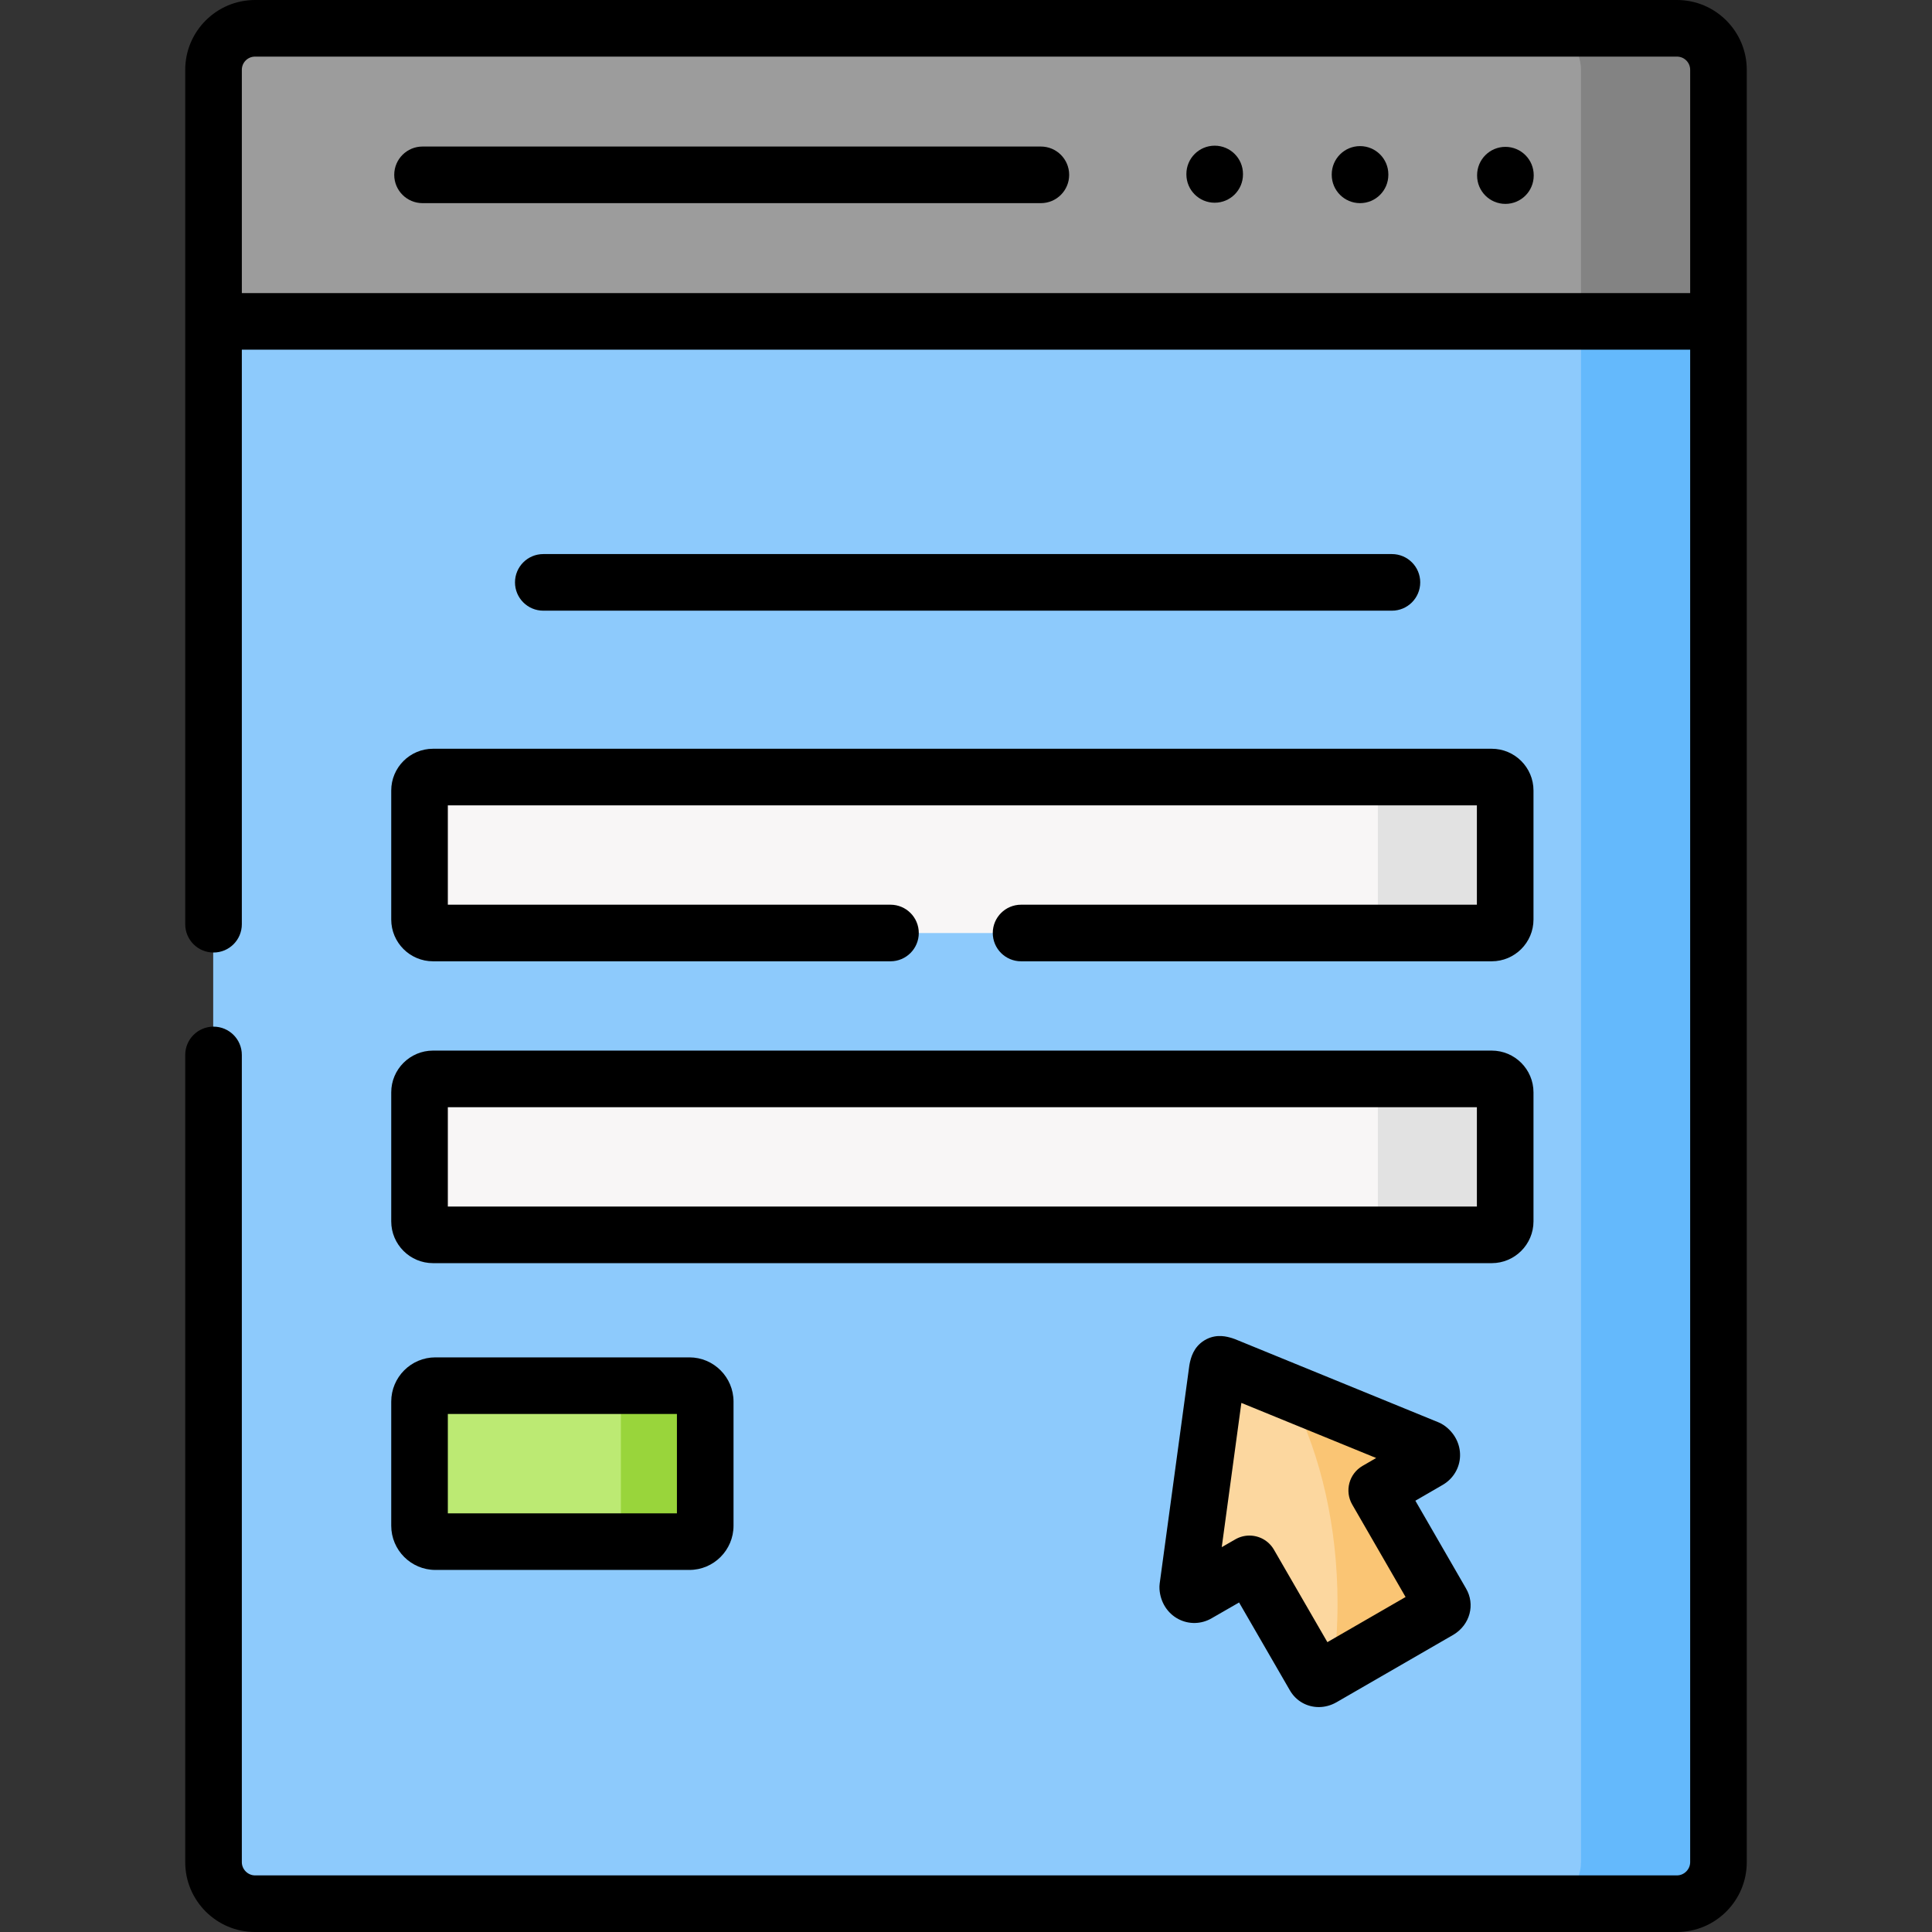 <svg width="150" height="150" viewBox="0 0 150 150" fill="none" xmlns="http://www.w3.org/2000/svg">
<rect x="0" y="0" width="150" height="150" fill="#333333" stroke="none"/>
<g clip-path="url(#clip0_887_699)">
<path fill-rule="evenodd" clip-rule="evenodd" d="M19.776 2.197H130.224C132.002 2.197 133.447 3.642 133.447 5.419V144.58C133.447 146.349 132.002 147.802 130.224 147.802H19.776C17.998 147.802 16.553 146.349 16.553 144.58V5.419C16.553 3.642 17.998 2.197 19.776 2.197Z" fill="#8DCAFC"/>
<path fill-rule="evenodd" clip-rule="evenodd" d="M122.747 24.952V144.581C122.747 146.35 121.301 147.803 119.523 147.803H130.224C132.002 147.803 133.447 146.349 133.447 144.581V24.952H122.747Z" fill="#64B9FC"/>
<path fill-rule="evenodd" clip-rule="evenodd" d="M16.553 24.952H122.747H133.447V5.419C133.447 3.642 132.002 2.197 130.224 2.197H19.776C17.998 2.197 16.553 3.642 16.553 5.419V24.952Z" fill="#9C9C9C"/>
<path fill-rule="evenodd" clip-rule="evenodd" d="M122.747 5.419V24.952H133.447V5.419C133.447 3.642 132.002 2.197 130.224 2.197H119.523C121.301 2.197 122.747 3.642 122.747 5.419Z" fill="#838383"/>
<path fill-rule="evenodd" clip-rule="evenodd" d="M32.554 94.827V84.812C32.554 84.239 33.019 83.765 33.601 83.765H115.834C116.408 83.765 116.881 84.239 116.881 84.812V94.827C116.881 95.4 116.408 95.874 115.834 95.874H33.601C33.019 95.874 32.554 95.4 32.554 94.827Z" fill="#F8F6F6"/>
<path fill-rule="evenodd" clip-rule="evenodd" d="M106.978 84.812V94.827C106.978 95.4 106.504 95.874 105.931 95.874H115.834C116.408 95.874 116.881 95.4 116.881 94.827V84.812C116.881 84.239 116.408 83.765 115.834 83.765H105.931C106.504 83.766 106.978 84.239 106.978 84.812Z" fill="#E2E2E2"/>
<path d="M111.938 124.434L106.903 115.714L110.933 113.38C111.265 113.181 111.273 112.741 110.875 112.467L95.064 106.006C94.84 105.939 94.732 105.906 94.665 105.939C94.599 105.981 94.574 106.097 94.524 106.321L92.223 123.238C92.256 123.719 92.647 123.935 92.987 123.736L97.017 121.419L102.06 130.139C102.193 130.371 102.442 130.396 102.675 130.263L107.203 127.647L111.739 125.031C111.971 124.89 112.079 124.666 111.938 124.434Z" fill="#FCD79F"/>
<path fill-rule="evenodd" clip-rule="evenodd" d="M100.398 108.746C102.55 113.056 103.846 118.529 103.846 124.5C103.846 126.31 103.721 128.079 103.497 129.781L107.202 127.647L111.739 125.031C111.971 124.89 112.079 124.666 111.938 124.433L106.903 115.713L110.933 113.38C111.265 113.181 111.274 112.74 110.875 112.466L101.761 108.746L100.033 108.04C100.157 108.272 100.281 108.505 100.398 108.746Z" fill="#FAC574"/>
<path fill-rule="evenodd" clip-rule="evenodd" d="M33.784 107.583H53.515C54.188 107.583 54.745 108.14 54.745 108.821V118.454C54.745 119.135 54.188 119.692 53.515 119.692H33.784C33.111 119.692 32.554 119.135 32.554 118.454V108.821C32.554 108.14 33.111 107.583 33.784 107.583Z" fill="#BCEA73"/>
<path fill-rule="evenodd" clip-rule="evenodd" d="M48.206 108.821V118.454C48.206 119.135 47.658 119.692 46.977 119.692H53.515C54.188 119.692 54.745 119.135 54.745 118.454V108.821C54.745 108.14 54.188 107.583 53.515 107.583H46.977C47.658 107.583 48.206 108.14 48.206 108.821Z" fill="#99D53B"/>
<path fill-rule="evenodd" clip-rule="evenodd" d="M32.554 71.391V61.376C32.554 60.803 33.019 60.33 33.601 60.33H115.834C116.408 60.33 116.881 60.803 116.881 61.376V71.391C116.881 71.965 116.408 72.438 115.834 72.438H33.601C33.019 72.438 32.554 71.965 32.554 71.391Z" fill="#F8F6F6"/>
<path fill-rule="evenodd" clip-rule="evenodd" d="M106.978 61.376V71.391C106.978 71.965 106.504 72.438 105.931 72.438H115.834C116.408 72.438 116.881 71.965 116.881 71.391V61.376C116.881 60.803 116.408 60.33 115.834 60.33H105.931C106.504 60.33 106.978 60.803 106.978 61.376Z" fill="#E2E2E2"/>
<path d="M108.068 47.413C109.282 47.413 110.266 46.429 110.266 45.215C110.266 44.002 109.282 43.018 108.068 43.018H42.181C40.967 43.018 39.984 44.002 39.984 45.215C39.984 46.429 40.967 47.413 42.181 47.413H108.068Z" fill="black"/>
<path d="M30.375 94.827C30.375 96.616 31.831 98.071 33.619 98.071H115.816C117.604 98.071 119.06 96.616 119.06 94.827V84.812C119.06 83.023 117.604 81.568 115.816 81.568H33.619C31.831 81.568 30.375 83.023 30.375 84.812V94.827ZM34.77 85.963H114.665V93.677H34.77V85.963Z" fill="black"/>
<path d="M105.594 11.344C104.38 11.344 103.396 12.328 103.396 13.541V13.575C103.396 14.788 104.38 15.772 105.594 15.772C106.807 15.772 107.791 14.788 107.791 13.575V13.541C107.791 12.328 106.807 11.344 105.594 11.344Z" fill="black"/>
<path d="M94.308 11.311C93.094 11.311 92.111 12.295 92.111 13.508V13.541C92.111 14.755 93.094 15.739 94.308 15.739C95.522 15.739 96.505 14.755 96.505 13.541V13.508C96.505 12.295 95.522 11.311 94.308 11.311Z" fill="black"/>
<path d="M116.879 11.402C115.666 11.402 114.682 12.386 114.682 13.6V13.633C114.682 14.846 115.666 15.83 116.879 15.83C118.093 15.83 119.077 14.846 119.077 13.633V13.6C119.077 12.386 118.093 11.402 116.879 11.402Z" fill="black"/>
<path d="M80.813 11.377H32.805C31.592 11.377 30.608 12.361 30.608 13.575C30.608 14.788 31.592 15.772 32.805 15.772H80.813C82.027 15.772 83.01 14.788 83.01 13.575C83.01 12.361 82.026 11.377 80.813 11.377Z" fill="black"/>
<path d="M130.199 0H19.801C16.812 0 14.381 2.431 14.381 5.42V71.757C14.381 72.971 15.365 73.954 16.578 73.954C17.792 73.954 18.776 72.971 18.776 71.757V27.149H131.224V144.58C131.224 145.136 130.755 145.605 130.199 145.605H19.801C19.245 145.605 18.776 145.136 18.776 144.58V81.905C18.776 80.692 17.792 79.708 16.578 79.708C15.365 79.708 14.381 80.692 14.381 81.905V144.58C14.381 147.569 16.812 150 19.801 150H130.199C133.188 150 135.619 147.569 135.619 144.58V5.42C135.619 2.431 133.188 0 130.199 0ZM18.776 22.755V5.42C18.776 4.854 19.235 4.395 19.801 4.395H130.199C130.765 4.395 131.224 4.854 131.224 5.42V22.755L18.776 22.755Z" fill="black"/>
<path d="M112.047 115.264C112.84 114.789 113.33 113.961 113.358 113.051C113.387 112.111 112.918 111.216 112.104 110.656C111.974 110.567 111.836 110.492 111.69 110.432L95.887 103.971C95.82 103.944 95.736 103.915 95.666 103.894C95.264 103.775 94.515 103.553 93.674 103.973C93.612 104.005 93.551 104.038 93.493 104.075C92.645 104.605 92.461 105.437 92.37 105.845C92.357 105.904 92.347 105.964 92.338 106.025L90.038 122.941C90.018 123.089 90.013 123.239 90.023 123.388C90.092 124.389 90.638 125.254 91.483 125.7C92.302 126.133 93.276 126.108 94.075 125.64L96.202 124.416L100.14 131.228C100.621 132.071 101.481 132.537 102.388 132.537C102.848 132.537 103.321 132.417 103.762 132.165L112.82 126.934C112.834 126.926 112.848 126.918 112.862 126.909C114.136 126.136 114.551 124.566 113.818 123.322L109.889 116.515L112.019 115.281C112.028 115.276 112.037 115.27 112.047 115.264ZM103.058 127.496L98.909 120.319C98.502 119.615 97.764 119.221 97.005 119.221C96.633 119.221 96.256 119.316 95.911 119.514L94.856 120.121L96.379 108.921L106.845 113.199L105.787 113.812C104.739 114.42 104.38 115.762 104.986 116.812L109.129 123.991L103.058 127.496Z" fill="black"/>
<path d="M30.375 118.454C30.375 120.348 31.913 121.889 33.802 121.889H53.525C55.414 121.889 56.951 120.348 56.951 118.454V108.821C56.951 106.927 55.414 105.386 53.525 105.386H33.802C31.913 105.386 30.375 106.927 30.375 108.821V118.454ZM34.77 109.781H52.556V117.494H34.77V109.781Z" fill="black"/>
<path d="M30.375 61.376V71.392C30.375 73.18 31.831 74.635 33.619 74.635H69.137C70.351 74.635 71.334 73.651 71.334 72.438C71.334 71.225 70.351 70.241 69.137 70.241H34.77V62.527H114.665V70.241H79.277C78.063 70.241 77.079 71.225 77.079 72.438C77.079 73.651 78.063 74.635 79.277 74.635H115.816C117.605 74.635 119.06 73.18 119.06 71.392V61.376C119.06 59.588 117.605 58.133 115.816 58.133H33.619C31.83 58.133 30.375 59.588 30.375 61.376Z" fill="black"/>
</g>
<defs>
<clipPath id="clip0_887_699">
<rect width="150" height="150" fill="white"/>
</clipPath>
</defs>
</svg>
